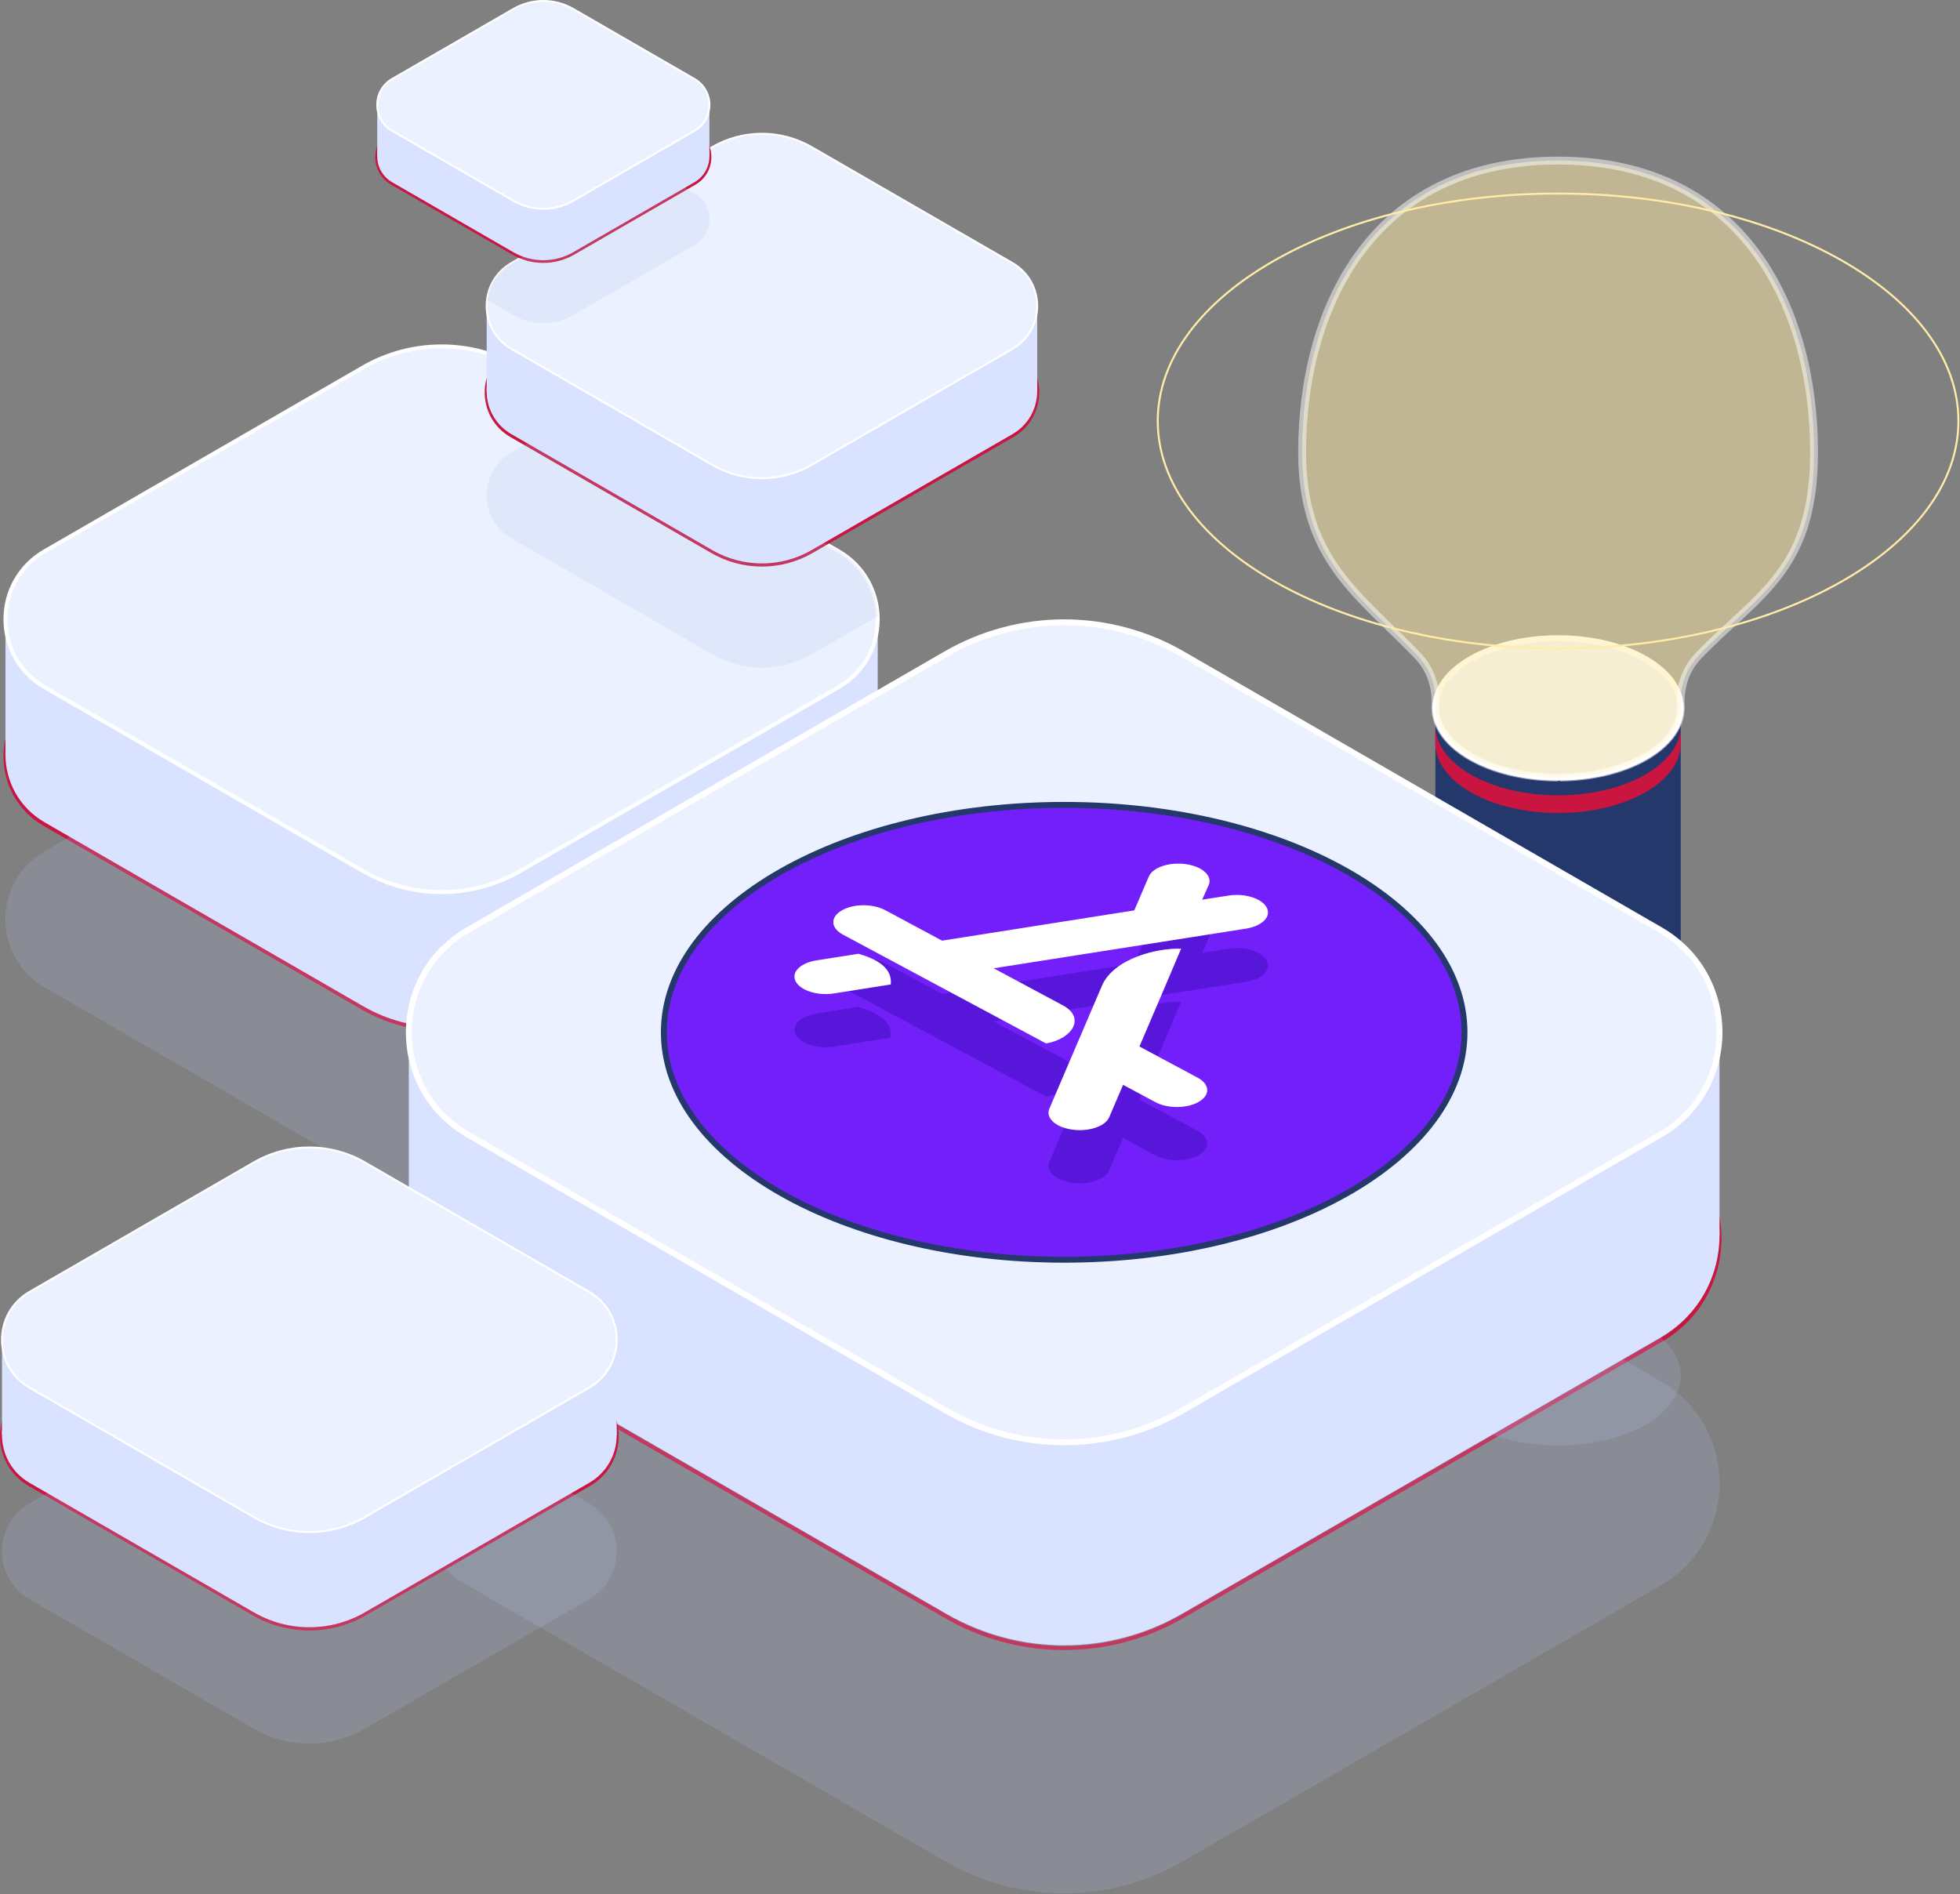 <svg width="508" height="491" viewBox="0 0 508 491" fill="none" xmlns="http://www.w3.org/2000/svg">
<rect x="0" y="0" width="508" height="491" fill="#808080" stroke="none"/>
<g clip-path="url(#clip0_2495_387)">
<path d="M217.3 178.354L134.826 130.738C122.216 123.456 106.682 123.456 94.073 130.738L11.598 178.354C-1.986 186.197 -1.986 205.803 11.598 213.646L94.073 261.262C106.682 268.544 122.216 268.544 134.826 261.262L217.305 213.646C230.884 205.803 230.884 186.197 217.3 178.354Z" stroke="#C91540" stroke-width="1.021" stroke-miterlimit="10"/>
<path opacity="0.2" d="M217.3 220.663L134.826 173.042C122.216 165.76 106.682 165.76 94.073 173.042L11.598 220.663C-1.986 228.506 -1.986 248.112 11.598 255.955L94.073 303.571C106.682 310.853 122.216 310.853 134.826 303.571L217.305 255.955C230.884 248.112 230.884 228.506 217.3 220.663Z" fill="#B2BFE8"/>
<path d="M217.3 177.874L134.826 130.258C122.216 122.976 106.682 122.976 94.073 130.258L11.598 177.874C-1.986 185.718 -1.986 205.324 11.598 213.167L94.073 260.783C106.682 268.065 122.216 268.065 134.826 260.783L217.305 213.167C230.884 205.324 230.884 185.713 217.3 177.874Z" fill="#D9E2FF"/>
<path d="M227.491 160.503H1.413V195.515H227.491V160.503Z" fill="#D9E2FF"/>
<path d="M217.305 178.15L134.826 225.771C122.216 233.048 106.682 233.048 94.073 225.771L11.598 178.15C-1.986 170.312 -1.986 150.701 11.598 142.858L94.078 95.242C106.682 87.96 122.221 87.96 134.831 95.242L152.778 105.606L217.305 142.858C223.837 146.624 227.226 153.12 227.476 159.708C227.751 166.832 224.358 174.078 217.305 178.15Z" fill="#EBF1FF"/>
<path d="M217.3 142.863L134.826 95.247C122.216 87.965 106.682 87.965 94.073 95.247L11.598 142.863C-1.986 150.706 -1.986 170.312 11.598 178.155L94.073 225.771C106.682 233.053 122.216 233.053 134.826 225.771L217.305 178.155C230.884 170.312 230.884 150.706 217.3 142.863Z" stroke="white" stroke-width="1.021" stroke-miterlimit="10"/>
<path d="M430.361 294.397L306.434 222.848C287.487 211.907 264.146 211.907 245.198 222.848L121.267 294.397C100.855 306.18 100.855 335.644 121.267 347.427L245.193 418.976C264.141 429.917 287.482 429.917 306.429 418.976L430.361 347.422C450.773 335.644 450.773 306.185 430.361 294.397Z" stroke="#C91540" stroke-width="1.021" stroke-miterlimit="10"/>
<path opacity="0.2" d="M430.361 357.97L306.434 286.416C287.487 275.475 264.146 275.475 245.198 286.416L121.267 357.97C100.855 369.753 100.855 399.217 121.267 411L245.193 482.549C264.141 493.49 287.482 493.49 306.429 482.549L430.361 410.995C450.773 399.217 450.773 369.753 430.361 357.97Z" fill="#B2BFE8"/>
<path opacity="0.2" d="M403.83 374.683C421.394 374.683 435.632 366.595 435.632 356.618C435.632 346.642 421.394 338.554 403.83 338.554C386.267 338.554 372.028 346.642 372.028 356.618C372.028 366.595 386.267 374.683 403.83 374.683Z" fill="#B2BFE8"/>
<path d="M430.361 293.672L306.434 222.118C287.487 211.177 264.146 211.177 245.198 222.118L121.267 293.672C100.855 305.455 100.855 334.92 121.267 346.702L245.193 418.252C264.141 429.192 287.482 429.192 306.429 418.252L430.361 346.697C450.773 334.92 450.773 305.455 430.361 293.672Z" fill="#D9E2FF"/>
<path d="M445.67 267.575H105.958V320.187H445.67V267.575Z" fill="#D9E2FF"/>
<path d="M403.83 275.032C421.394 275.032 435.632 266.944 435.632 256.967C435.632 246.99 421.394 238.902 403.83 238.902C386.267 238.902 372.028 246.99 372.028 256.967C372.028 266.944 386.267 275.032 403.83 275.032Z" fill="#B2BFE8"/>
<path d="M435.627 257.487V183.483H372.028V256.967L435.627 257.487Z" fill="#24386C"/>
<path d="M403.83 201.548C421.394 201.548 435.632 193.46 435.632 183.484C435.632 173.507 421.394 165.419 403.83 165.419C386.267 165.419 372.028 173.507 372.028 183.484C372.028 193.46 386.267 201.548 403.83 201.548Z" fill="#EBF1FF"/>
<path d="M430.361 241.06L306.434 169.511C287.487 158.57 264.146 158.57 245.198 169.511L121.267 241.06C100.855 252.843 100.855 282.308 121.267 294.091L245.193 365.64C264.141 376.581 287.482 376.581 306.429 365.64L430.361 294.086C450.773 282.308 450.773 252.848 430.361 241.06Z" fill="#EBF1FF"/>
<path d="M275.816 326.526C333.121 326.526 379.575 300.133 379.575 267.576C379.575 235.019 333.121 208.626 275.816 208.626C218.511 208.626 172.057 235.019 172.057 267.576C172.057 300.133 218.511 326.526 275.816 326.526Z" fill="#721FFA"/>
<path d="M311.588 246.98L318.369 245.919C322.59 245.245 327.019 246.628 328.3 248.991C329.581 251.353 327.172 253.803 322.952 254.482L257.552 264.764L275.504 274.383C281.327 277.501 278.127 283.002 271.126 284.247L218.488 256.043C215.274 254.323 215.131 251.527 218.167 249.766C221.198 248.001 226.209 247.97 229.419 249.69L244.177 257.599L293.987 249.751L297.758 240.969C298.794 238.591 303.05 237.162 307.367 237.764C311.654 238.382 314.282 240.78 313.277 243.178L311.588 246.98ZM230.858 268.959L216.177 271.276C211.957 271.949 207.527 270.566 206.246 268.204C204.966 265.841 207.374 263.391 211.594 262.713L222.484 260.998C228.526 262.713 231.277 265.361 230.858 268.959ZM295.324 285.033L310.383 293.101C313.598 294.821 313.741 297.617 310.705 299.378C307.674 301.143 302.662 301.174 299.453 299.454L291.089 294.974L287.486 303.373C286.45 305.751 282.194 307.18 277.877 306.578C273.591 305.961 270.963 303.562 271.968 301.164C278.03 287.018 282.541 276.419 285.567 269.367C288.614 262.177 300.009 259.426 306.117 259.697C303.76 265.315 300.142 273.761 295.324 285.033Z" fill="#5916DB"/>
<path d="M311.588 233.202L318.369 232.14C322.59 231.467 327.019 232.85 328.3 235.212C329.581 237.575 327.172 240.025 322.952 240.703L257.552 250.986L275.504 260.605C281.327 263.723 278.127 269.224 271.126 270.469L218.488 242.265C215.274 240.545 215.131 237.749 218.167 235.988C221.198 234.222 226.209 234.192 229.419 235.911L244.177 243.821L293.987 235.973L297.758 227.19C298.794 224.812 303.05 223.384 307.367 223.986C311.654 224.603 314.282 227.002 313.277 229.4L311.588 233.202ZM230.858 255.18L216.177 257.497C211.957 258.171 207.527 256.788 206.246 254.425C204.966 252.062 207.374 249.613 211.594 248.934L222.484 247.22C228.526 248.934 231.277 251.583 230.858 255.18ZM295.324 271.255L310.383 279.323C313.598 281.042 313.741 283.839 310.705 285.599C307.674 287.365 302.662 287.396 299.453 285.676L291.089 281.196L287.486 289.595C286.45 291.973 282.194 293.402 277.877 292.8C273.591 292.182 270.963 289.784 271.968 287.385C278.03 273.24 282.541 262.641 285.567 255.589C288.614 248.399 300.009 245.648 306.117 245.918C303.76 251.537 300.142 259.982 295.324 271.255Z" fill="white"/>
<path d="M275.816 326.526C333.121 326.526 379.575 300.133 379.575 267.576C379.575 235.019 333.121 208.626 275.816 208.626C218.511 208.626 172.057 235.019 172.057 267.576C172.057 300.133 218.511 326.526 275.816 326.526Z" stroke="#24386C" stroke-width="1.531" stroke-miterlimit="10"/>
<path d="M430.361 241.06L306.434 169.511C287.487 158.57 264.146 158.57 245.198 169.511L121.267 241.06C100.855 252.843 100.855 282.308 121.267 294.091L245.193 365.64C264.141 376.581 287.482 376.581 306.429 365.64L430.361 294.086C450.773 282.308 450.773 252.848 430.361 241.06Z" stroke="white" stroke-width="1.531" stroke-miterlimit="10"/>
<path d="M403.83 206.146C386.266 206.146 372.028 198.057 372.028 188.081V192.674C372.028 202.65 386.266 210.738 403.83 210.738C421.395 210.738 435.632 202.65 435.632 192.674V188.081C435.627 198.057 421.39 206.146 403.83 206.146Z" fill="#C91540"/>
<path d="M403.83 201.548C421.394 201.548 435.632 193.46 435.632 183.484C435.632 173.507 421.394 165.419 403.83 165.419C386.267 165.419 372.028 173.507 372.028 183.484C372.028 193.46 386.267 201.548 403.83 201.548Z" stroke="white" stroke-width="1.531" stroke-miterlimit="10"/>
<path opacity="0.5" d="M470.169 117.144C470.169 80.504 452.487 41.62 403.83 41.62C355.173 41.62 337.491 80.504 337.491 117.144C337.491 145.098 352.004 153.921 367.456 169.97C370.773 173.42 372.319 178.115 372.044 182.891C372.033 183.085 372.028 183.284 372.028 183.483C372.028 193.383 386.041 201.415 403.407 201.543C403.407 201.553 404.254 201.553 404.254 201.543C421.619 201.415 435.627 193.378 435.627 183.483C435.627 183.284 435.622 183.09 435.612 182.896C435.341 178.12 436.882 173.42 440.199 169.975C455.651 153.921 470.169 148.043 470.169 117.144Z" fill="#FFECA7" stroke="white" stroke-width="2.041" stroke-miterlimit="10"/>
<path d="M403.83 168.067C461.134 168.067 507.589 141.674 507.589 109.117C507.589 76.56 461.134 50.167 403.83 50.167C346.525 50.167 300.07 76.56 300.07 109.117C300.07 141.674 346.525 168.067 403.83 168.067Z" stroke="#FFECA7" stroke-width="0.51" stroke-miterlimit="10"/>
<path d="M262.395 90.572L210.339 60.521C202.379 55.928 192.576 55.928 184.62 60.521L132.565 90.577C123.992 95.527 123.992 107.902 132.565 112.852L184.615 142.904C192.571 147.496 202.379 147.496 210.334 142.904L262.39 112.852C270.968 107.897 270.968 95.522 262.395 90.572Z" stroke="#C91540" stroke-width="1.021" stroke-miterlimit="10"/>
<path opacity="0.2" d="M227.476 159.708L210.34 169.603C202.384 174.196 192.577 174.196 184.621 169.603L132.57 139.546C123.992 134.597 123.992 122.222 132.57 117.272L152.778 105.606L217.306 142.858C223.837 146.624 227.226 153.12 227.476 159.708Z" fill="#B2BFE8"/>
<path d="M262.395 90.267L210.339 60.215C202.379 55.622 192.576 55.622 184.62 60.215L132.565 90.272C123.992 95.222 123.992 107.596 132.565 112.546L184.615 142.598C192.571 147.191 202.379 147.191 210.334 142.598L262.39 112.546C270.968 107.591 270.968 95.216 262.395 90.267Z" fill="#D9E2FF"/>
<path d="M268.825 79.306H126.135V101.402H268.825V79.306Z" fill="#D9E2FF"/>
<path d="M262.396 90.445L210.34 120.497C202.384 125.095 192.577 125.095 184.621 120.497L132.57 90.445C127.758 87.669 125.646 82.551 126.232 77.723C126.692 73.947 128.804 70.344 132.57 68.171L171.935 45.442L184.621 38.114C192.582 33.521 202.384 33.521 210.345 38.114L262.396 68.171C270.969 73.121 270.969 85.495 262.396 90.445Z" fill="#EBF1FF"/>
<path d="M262.395 68.171L210.339 38.119C202.379 33.527 192.576 33.527 184.62 38.119L132.565 68.176C123.992 73.126 123.992 85.501 132.565 90.451L184.615 120.502C192.571 125.095 202.379 125.095 210.334 120.502L262.39 90.451C270.968 85.496 270.968 73.121 262.395 68.171Z" stroke="white" stroke-width="0.51" stroke-miterlimit="10"/>
<path d="M179.987 33.986L148.579 15.855C143.777 13.084 137.862 13.084 133.06 15.855L101.651 33.986C96.477 36.971 96.477 44.437 101.651 47.427L133.055 65.558C137.857 68.329 143.772 68.329 148.573 65.558L179.982 47.427C185.157 44.437 185.157 36.971 179.987 33.986Z" stroke="#C91540" stroke-width="1.021" stroke-miterlimit="10"/>
<path opacity="0.2" d="M179.987 63.532L148.578 81.669C143.777 84.439 137.862 84.439 133.06 81.669L126.232 77.724C126.692 73.948 128.804 70.345 132.57 68.171L171.935 45.442L179.987 50.091C185.162 53.082 185.162 60.547 179.987 63.532Z" fill="#B2BFE8"/>
<path d="M179.987 33.802L148.579 15.666C143.777 12.895 137.862 12.895 133.06 15.666L101.651 33.802C96.477 36.787 96.477 44.253 101.651 47.243L133.055 65.374C137.857 68.145 143.772 68.145 148.573 65.374L179.982 47.243C185.157 44.253 185.157 36.787 179.987 33.802Z" fill="#D9E2FF"/>
<path d="M183.866 27.189H97.773V40.523H183.866V27.189Z" fill="#D9E2FF"/>
<path d="M179.987 33.904L148.579 52.04C143.777 54.811 137.862 54.811 133.06 52.04L101.651 33.904C96.477 30.919 96.477 23.453 101.651 20.463L133.06 2.332C137.862 -0.439 143.777 -0.439 148.579 2.332L155.411 6.276L179.982 20.463C182.468 21.896 183.759 24.372 183.856 26.877C183.963 29.597 182.672 32.353 179.987 33.904Z" fill="#EBF1FF"/>
<path d="M179.987 20.468L148.579 2.332C143.777 -0.439 137.862 -0.439 133.06 2.332L101.651 20.468C96.477 23.453 96.477 30.919 101.651 33.909L133.055 52.04C137.857 54.811 143.772 54.811 148.573 52.04L179.982 33.909C185.157 30.919 185.157 23.453 179.987 20.468Z" stroke="white" stroke-width="0.51" stroke-miterlimit="10"/>
<path d="M152.66 359.848L94.536 326.291C85.652 321.162 74.701 321.162 65.817 326.291L7.694 359.848C-1.88 365.375 -1.88 379.194 7.694 384.72L65.817 418.277C74.701 423.406 85.652 423.406 94.536 418.277L152.665 384.72C162.233 379.194 162.233 365.375 152.66 359.848Z" stroke="#C91540" stroke-width="1.021" stroke-miterlimit="10"/>
<path opacity="0.2" d="M152.661 389.665L94.538 356.108C85.653 350.98 74.702 350.98 65.818 356.108L7.69 389.665C-1.884 395.192 -1.884 409.011 7.69 414.537L65.813 448.095C74.697 453.223 85.648 453.223 94.532 448.095L152.661 414.537C162.234 409.011 162.234 395.192 152.661 389.665Z" fill="#B2BFE8"/>
<path d="M152.66 359.512L94.536 325.954C85.652 320.826 74.701 320.826 65.817 325.954L7.694 359.512C-1.88 365.038 -1.88 378.857 7.694 384.384L65.817 417.941C74.701 423.07 85.652 423.07 94.536 417.941L152.665 384.384C162.233 378.857 162.233 365.038 152.66 359.512Z" fill="#D9E2FF"/>
<path d="M159.841 347.27H0.51V371.943H159.841V347.27Z" fill="#D9E2FF"/>
<path d="M152.661 359.705L94.532 393.268C85.648 398.396 74.697 398.396 65.813 393.268L7.69 359.705C-1.884 354.179 -1.884 340.36 7.69 334.833L65.818 301.276C74.702 296.142 85.653 296.142 94.538 301.276L107.188 308.578L152.666 334.833C157.269 337.487 159.657 342.064 159.836 346.708C160.024 351.729 157.631 356.837 152.661 359.705Z" fill="#EBF1FF"/>
<path d="M152.66 334.833L94.536 301.276C85.652 296.147 74.701 296.147 65.817 301.276L7.694 334.833C-1.88 340.359 -1.88 354.178 7.694 359.705L65.817 393.262C74.701 398.391 85.652 398.391 94.536 393.262L152.665 359.705C162.233 354.178 162.233 340.359 152.66 334.833Z" stroke="white" stroke-width="0.51" stroke-miterlimit="10"/>
</g>
<defs>
<clipPath id="clip0_2495_387">
<rect width="507.845" height="490.756" fill="white"/>
</clipPath>
</defs>
</svg>
